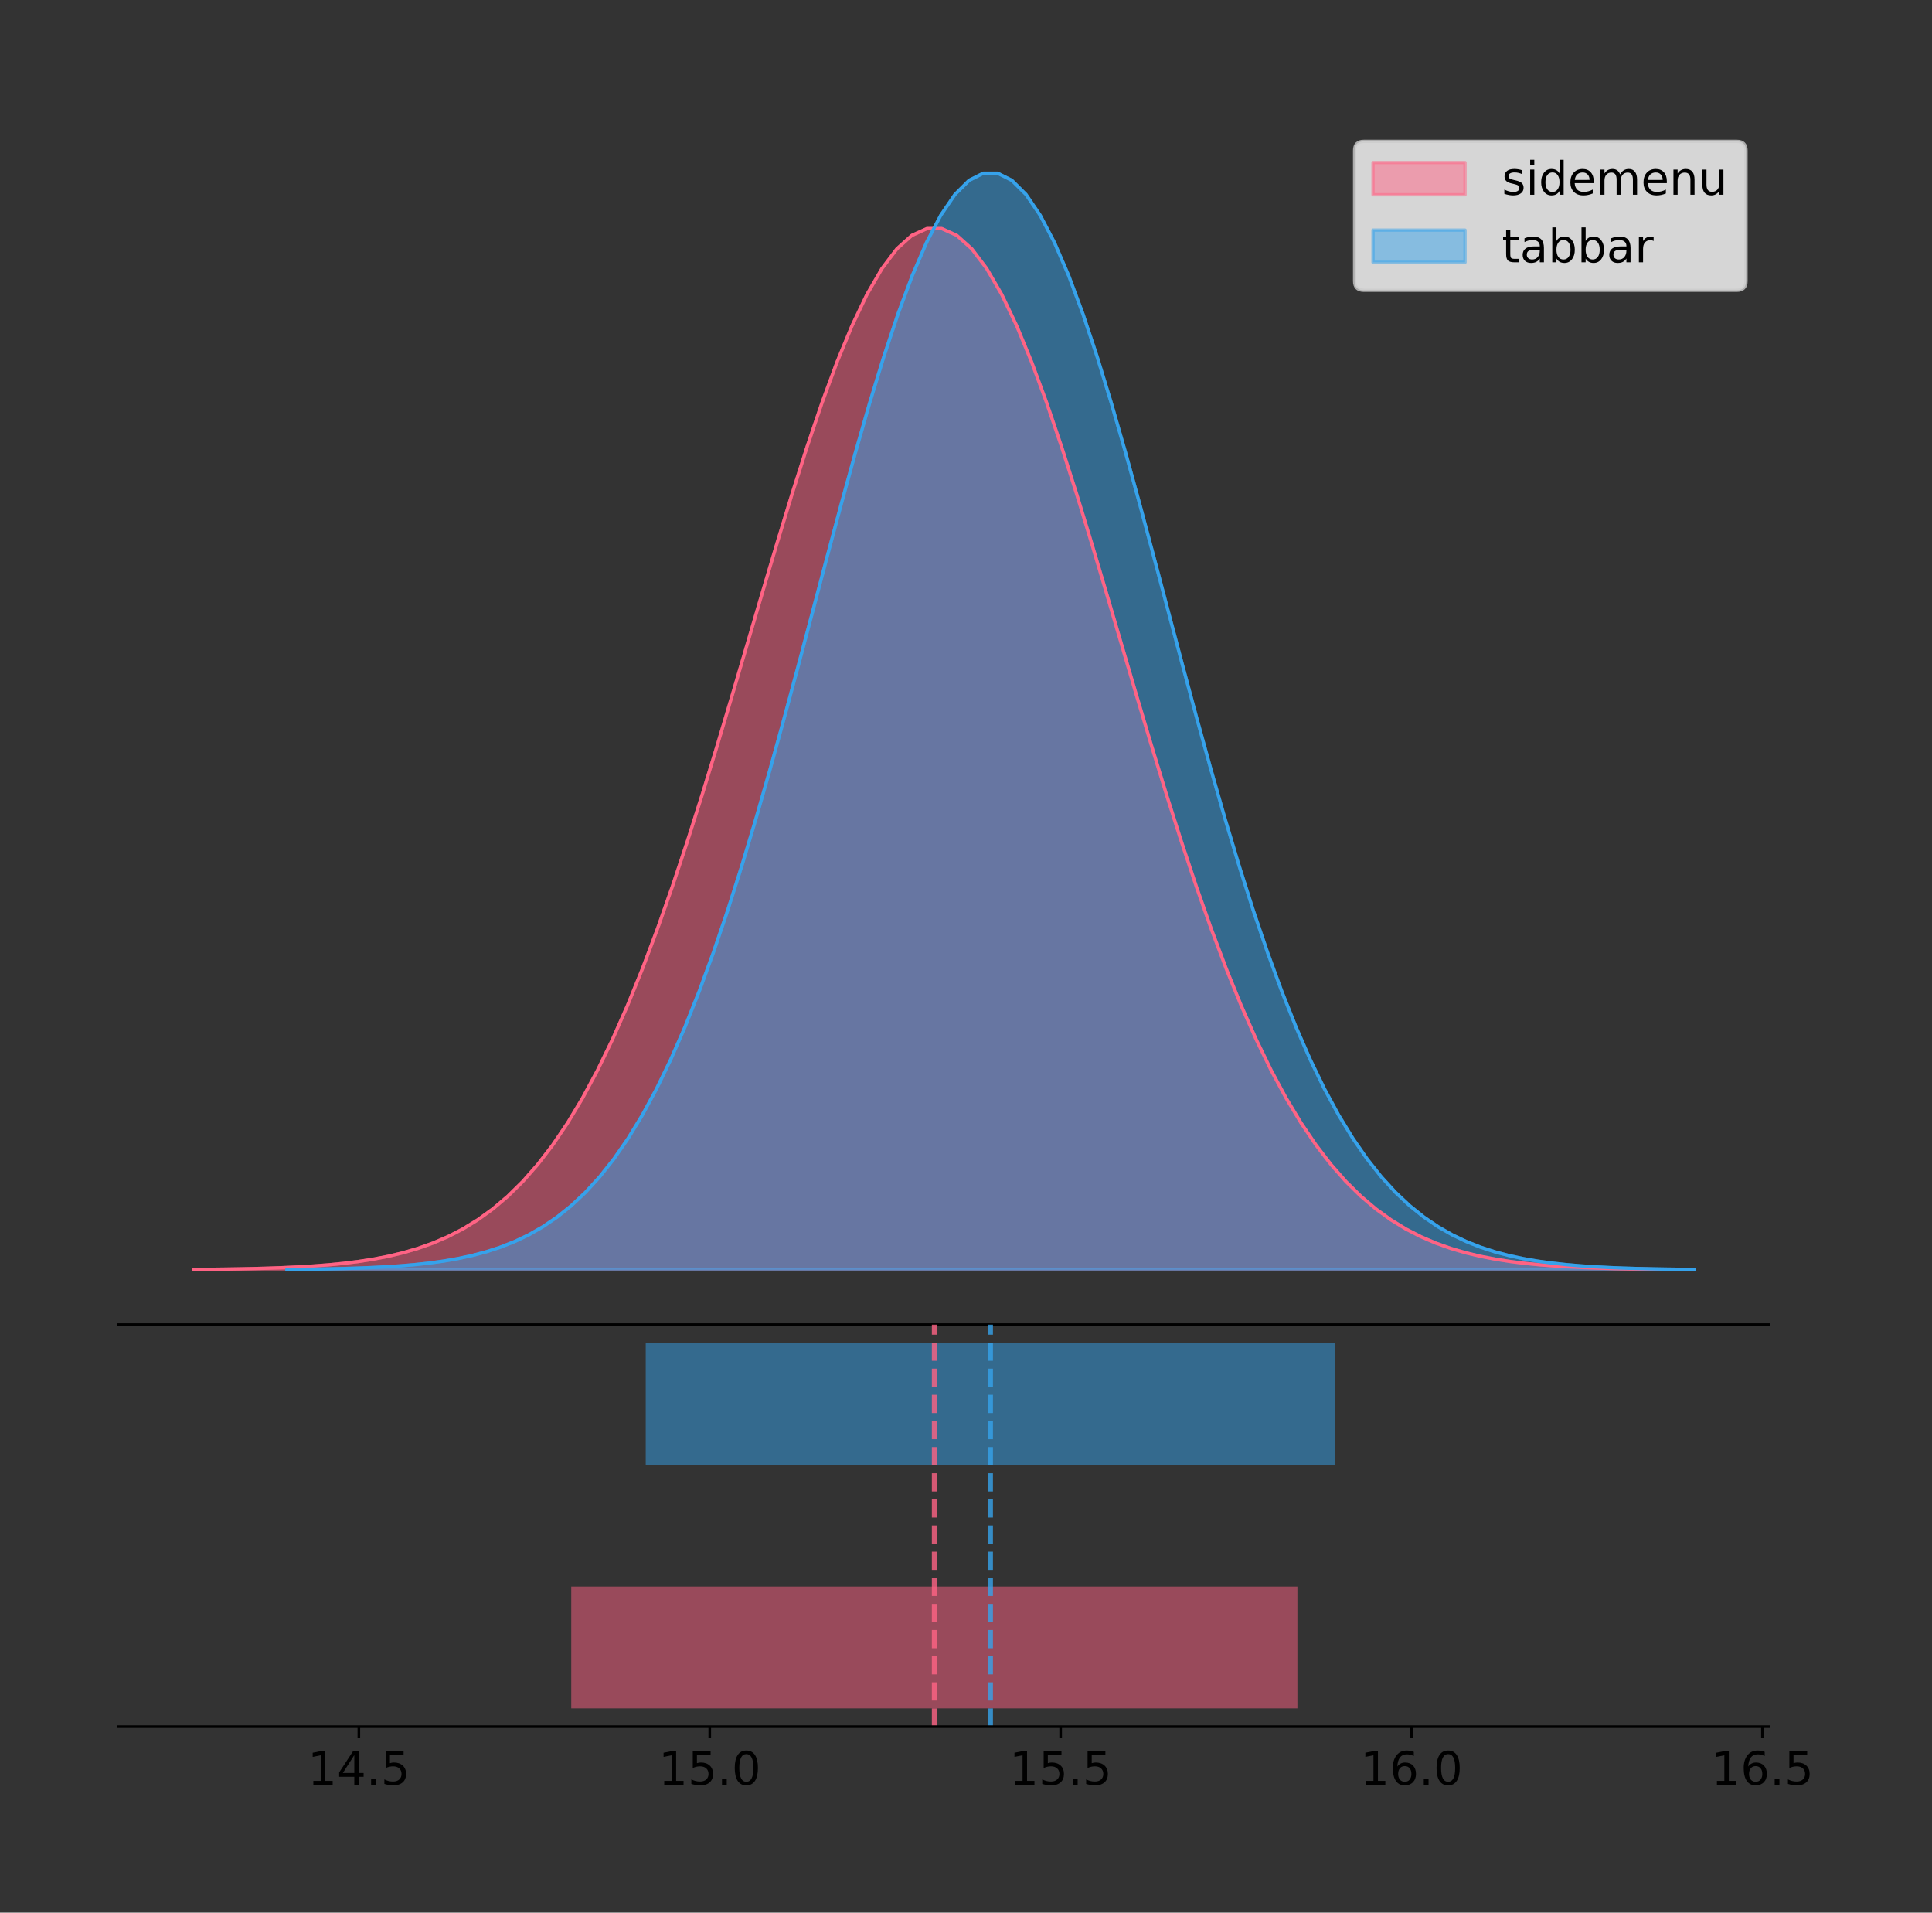 <?xml version="1.0" encoding="utf-8" standalone="no"?>
<!DOCTYPE svg PUBLIC "-//W3C//DTD SVG 1.1//EN"
  "http://www.w3.org/Graphics/SVG/1.1/DTD/svg11.dtd">
<!-- Created with matplotlib (https://matplotlib.org/) -->
<svg height="581.789pt" version="1.1" viewBox="0 0 587.783 581.789" width="587.783pt" xmlns="http://www.w3.org/2000/svg" xmlns:xlink="http://www.w3.org/1999/xlink">
 <rect x="0" y="0" width="587.783" height="581.789" fill="#333333" stroke="none"/>
 <defs>
  <style type="text/css">
*{stroke-linecap:butt;stroke-linejoin:round;}
  </style>
 </defs>
 <g id="figure_1">
  <g id="patch_1">
   <path d="M 0 581.789 
L 587.783 581.789 
L 587.783 0 
L 0 0 
z
" style="fill:none;"/>
  </g>
  <g id="axes_1">
   <g id="patch_2">
    <path d="M 36 402.93 
L 538.2 402.93 
L 538.2 36 
L 36 36 
z
" style="fill:none;"/>
   </g>
   <g id="PolyCollection_1">
    <defs>
     <path d="M 58.827 -195.538 
L 58.827 -195.644 
L 63.381 -195.684 
L 67.935 -195.738 
L 72.49 -195.81 
L 77.044 -195.906 
L 81.598 -196.031 
L 86.152 -196.196 
L 90.706 -196.409 
L 95.26 -196.683 
L 99.814 -197.035 
L 104.368 -197.482 
L 108.923 -198.046 
L 113.477 -198.752 
L 118.031 -199.63 
L 122.585 -200.715 
L 127.139 -202.044 
L 131.693 -203.661 
L 136.247 -205.614 
L 140.801 -207.956 
L 145.355 -210.742 
L 149.91 -214.033 
L 154.464 -217.888 
L 159.018 -222.372 
L 163.572 -227.546 
L 168.126 -233.469 
L 172.68 -240.195 
L 177.234 -247.772 
L 181.788 -256.237 
L 186.342 -265.614 
L 190.897 -275.914 
L 195.451 -287.127 
L 200.005 -299.226 
L 204.559 -312.158 
L 209.113 -325.85 
L 213.667 -340.201 
L 218.221 -355.088 
L 222.775 -370.362 
L 227.329 -385.85 
L 231.884 -401.363 
L 236.438 -416.691 
L 240.992 -431.614 
L 245.546 -445.904 
L 250.1 -459.331 
L 254.654 -471.669 
L 259.208 -482.702 
L 263.762 -492.233 
L 268.316 -500.084 
L 272.871 -506.109 
L 277.425 -510.192 
L 281.979 -512.253 
L 286.533 -512.253 
L 291.087 -510.192 
L 295.641 -506.109 
L 300.195 -500.084 
L 304.749 -492.233 
L 309.303 -482.702 
L 313.858 -471.669 
L 318.412 -459.331 
L 322.966 -445.904 
L 327.52 -431.614 
L 332.074 -416.691 
L 336.628 -401.363 
L 341.182 -385.85 
L 345.736 -370.362 
L 350.29 -355.088 
L 354.845 -340.201 
L 359.399 -325.85 
L 363.953 -312.158 
L 368.507 -299.226 
L 373.061 -287.127 
L 377.615 -275.914 
L 382.169 -265.614 
L 386.723 -256.237 
L 391.277 -247.772 
L 395.832 -240.195 
L 400.386 -233.469 
L 404.94 -227.546 
L 409.494 -222.372 
L 414.048 -217.888 
L 418.602 -214.033 
L 423.156 -210.742 
L 427.71 -207.956 
L 432.264 -205.614 
L 436.819 -203.661 
L 441.373 -202.044 
L 445.927 -200.715 
L 450.481 -199.63 
L 455.035 -198.752 
L 459.589 -198.046 
L 464.143 -197.482 
L 468.697 -197.035 
L 473.251 -196.683 
L 477.806 -196.409 
L 482.36 -196.196 
L 486.914 -196.031 
L 491.468 -195.906 
L 496.022 -195.81 
L 500.576 -195.738 
L 505.13 -195.684 
L 509.684 -195.644 
L 509.684 -195.538 
L 509.684 -195.538 
L 505.13 -195.538 
L 500.576 -195.538 
L 496.022 -195.538 
L 491.468 -195.538 
L 486.914 -195.538 
L 482.36 -195.538 
L 477.806 -195.538 
L 473.251 -195.538 
L 468.697 -195.538 
L 464.143 -195.538 
L 459.589 -195.538 
L 455.035 -195.538 
L 450.481 -195.538 
L 445.927 -195.538 
L 441.373 -195.538 
L 436.819 -195.538 
L 432.264 -195.538 
L 427.71 -195.538 
L 423.156 -195.538 
L 418.602 -195.538 
L 414.048 -195.538 
L 409.494 -195.538 
L 404.94 -195.538 
L 400.386 -195.538 
L 395.832 -195.538 
L 391.277 -195.538 
L 386.723 -195.538 
L 382.169 -195.538 
L 377.615 -195.538 
L 373.061 -195.538 
L 368.507 -195.538 
L 363.953 -195.538 
L 359.399 -195.538 
L 354.845 -195.538 
L 350.29 -195.538 
L 345.736 -195.538 
L 341.182 -195.538 
L 336.628 -195.538 
L 332.074 -195.538 
L 327.52 -195.538 
L 322.966 -195.538 
L 318.412 -195.538 
L 313.858 -195.538 
L 309.303 -195.538 
L 304.749 -195.538 
L 300.195 -195.538 
L 295.641 -195.538 
L 291.087 -195.538 
L 286.533 -195.538 
L 281.979 -195.538 
L 277.425 -195.538 
L 272.871 -195.538 
L 268.316 -195.538 
L 263.762 -195.538 
L 259.208 -195.538 
L 254.654 -195.538 
L 250.1 -195.538 
L 245.546 -195.538 
L 240.992 -195.538 
L 236.438 -195.538 
L 231.884 -195.538 
L 227.329 -195.538 
L 222.775 -195.538 
L 218.221 -195.538 
L 213.667 -195.538 
L 209.113 -195.538 
L 204.559 -195.538 
L 200.005 -195.538 
L 195.451 -195.538 
L 190.897 -195.538 
L 186.342 -195.538 
L 181.788 -195.538 
L 177.234 -195.538 
L 172.68 -195.538 
L 168.126 -195.538 
L 163.572 -195.538 
L 159.018 -195.538 
L 154.464 -195.538 
L 149.91 -195.538 
L 145.355 -195.538 
L 140.801 -195.538 
L 136.247 -195.538 
L 131.693 -195.538 
L 127.139 -195.538 
L 122.585 -195.538 
L 118.031 -195.538 
L 113.477 -195.538 
L 108.923 -195.538 
L 104.368 -195.538 
L 99.814 -195.538 
L 95.26 -195.538 
L 90.706 -195.538 
L 86.152 -195.538 
L 81.598 -195.538 
L 77.044 -195.538 
L 72.49 -195.538 
L 67.935 -195.538 
L 63.381 -195.538 
L 58.827 -195.538 
z
" id="m3ca0b02abf" style="stroke:#ff6384;stroke-opacity:0.5;"/>
    </defs>
    <g clip-path="url(#p61b912802c)">
     <use style="fill:#ff6384;fill-opacity:0.5;stroke:#ff6384;stroke-opacity:0.5;" x="0" xlink:href="#m3ca0b02abf" y="581.789"/>
    </g>
   </g>
   <g id="PolyCollection_2">
    <defs>
     <path d="M 87.3 -195.538 
L 87.3 -195.65 
L 91.624 -195.692 
L 95.948 -195.749 
L 100.272 -195.825 
L 104.596 -195.925 
L 108.92 -196.058 
L 113.244 -196.23 
L 117.568 -196.455 
L 121.892 -196.744 
L 126.216 -197.115 
L 130.54 -197.585 
L 134.864 -198.179 
L 139.188 -198.923 
L 143.512 -199.848 
L 147.836 -200.99 
L 152.16 -202.39 
L 156.484 -204.093 
L 160.808 -206.151 
L 165.132 -208.617 
L 169.456 -211.552 
L 173.78 -215.017 
L 178.104 -219.078 
L 182.428 -223.801 
L 186.752 -229.25 
L 191.076 -235.488 
L 195.4 -242.572 
L 199.723 -250.552 
L 204.047 -259.468 
L 208.371 -269.344 
L 212.695 -280.192 
L 217.019 -292.002 
L 221.343 -304.744 
L 225.667 -318.365 
L 229.991 -332.786 
L 234.315 -347.901 
L 238.639 -363.58 
L 242.963 -379.667 
L 247.287 -395.98 
L 251.611 -412.318 
L 255.935 -428.462 
L 260.259 -444.18 
L 264.583 -459.23 
L 268.907 -473.372 
L 273.231 -486.366 
L 277.555 -497.987 
L 281.879 -508.025 
L 286.203 -516.294 
L 290.527 -522.64 
L 294.851 -526.94 
L 299.175 -529.111 
L 303.499 -529.111 
L 307.823 -526.94 
L 312.146 -522.64 
L 316.47 -516.294 
L 320.794 -508.025 
L 325.118 -497.987 
L 329.442 -486.366 
L 333.766 -473.372 
L 338.09 -459.23 
L 342.414 -444.18 
L 346.738 -428.462 
L 351.062 -412.318 
L 355.386 -395.98 
L 359.71 -379.667 
L 364.034 -363.58 
L 368.358 -347.901 
L 372.682 -332.786 
L 377.006 -318.365 
L 381.33 -304.744 
L 385.654 -292.002 
L 389.978 -280.192 
L 394.302 -269.344 
L 398.626 -259.468 
L 402.95 -250.552 
L 407.274 -242.572 
L 411.598 -235.488 
L 415.922 -229.25 
L 420.246 -223.801 
L 424.57 -219.078 
L 428.893 -215.017 
L 433.217 -211.552 
L 437.541 -208.617 
L 441.865 -206.151 
L 446.189 -204.093 
L 450.513 -202.39 
L 454.837 -200.99 
L 459.161 -199.848 
L 463.485 -198.923 
L 467.809 -198.179 
L 472.133 -197.585 
L 476.457 -197.115 
L 480.781 -196.744 
L 485.105 -196.455 
L 489.429 -196.23 
L 493.753 -196.058 
L 498.077 -195.925 
L 502.401 -195.825 
L 506.725 -195.749 
L 511.049 -195.692 
L 515.373 -195.65 
L 515.373 -195.538 
L 515.373 -195.538 
L 511.049 -195.538 
L 506.725 -195.538 
L 502.401 -195.538 
L 498.077 -195.538 
L 493.753 -195.538 
L 489.429 -195.538 
L 485.105 -195.538 
L 480.781 -195.538 
L 476.457 -195.538 
L 472.133 -195.538 
L 467.809 -195.538 
L 463.485 -195.538 
L 459.161 -195.538 
L 454.837 -195.538 
L 450.513 -195.538 
L 446.189 -195.538 
L 441.865 -195.538 
L 437.541 -195.538 
L 433.217 -195.538 
L 428.893 -195.538 
L 424.57 -195.538 
L 420.246 -195.538 
L 415.922 -195.538 
L 411.598 -195.538 
L 407.274 -195.538 
L 402.95 -195.538 
L 398.626 -195.538 
L 394.302 -195.538 
L 389.978 -195.538 
L 385.654 -195.538 
L 381.33 -195.538 
L 377.006 -195.538 
L 372.682 -195.538 
L 368.358 -195.538 
L 364.034 -195.538 
L 359.71 -195.538 
L 355.386 -195.538 
L 351.062 -195.538 
L 346.738 -195.538 
L 342.414 -195.538 
L 338.09 -195.538 
L 333.766 -195.538 
L 329.442 -195.538 
L 325.118 -195.538 
L 320.794 -195.538 
L 316.47 -195.538 
L 312.146 -195.538 
L 307.823 -195.538 
L 303.499 -195.538 
L 299.175 -195.538 
L 294.851 -195.538 
L 290.527 -195.538 
L 286.203 -195.538 
L 281.879 -195.538 
L 277.555 -195.538 
L 273.231 -195.538 
L 268.907 -195.538 
L 264.583 -195.538 
L 260.259 -195.538 
L 255.935 -195.538 
L 251.611 -195.538 
L 247.287 -195.538 
L 242.963 -195.538 
L 238.639 -195.538 
L 234.315 -195.538 
L 229.991 -195.538 
L 225.667 -195.538 
L 221.343 -195.538 
L 217.019 -195.538 
L 212.695 -195.538 
L 208.371 -195.538 
L 204.047 -195.538 
L 199.723 -195.538 
L 195.4 -195.538 
L 191.076 -195.538 
L 186.752 -195.538 
L 182.428 -195.538 
L 178.104 -195.538 
L 173.78 -195.538 
L 169.456 -195.538 
L 165.132 -195.538 
L 160.808 -195.538 
L 156.484 -195.538 
L 152.16 -195.538 
L 147.836 -195.538 
L 143.512 -195.538 
L 139.188 -195.538 
L 134.864 -195.538 
L 130.54 -195.538 
L 126.216 -195.538 
L 121.892 -195.538 
L 117.568 -195.538 
L 113.244 -195.538 
L 108.92 -195.538 
L 104.596 -195.538 
L 100.272 -195.538 
L 95.948 -195.538 
L 91.624 -195.538 
L 87.3 -195.538 
z
" id="mffccd1900e" style="stroke:#36a2eb;stroke-opacity:0.5;"/>
    </defs>
    <g clip-path="url(#p61b912802c)">
     <use style="fill:#36a2eb;fill-opacity:0.5;stroke:#36a2eb;stroke-opacity:0.5;" x="0" xlink:href="#mffccd1900e" y="581.789"/>
    </g>
   </g>
   <g id="line2d_1">
    <path clip-path="url(#p61b912802c)" d="M 58.827 386.145 
L 63.381 386.105 
L 67.935 386.051 
L 72.49 385.979 
L 77.044 385.884 
L 81.598 385.758 
L 86.152 385.594 
L 90.706 385.381 
L 95.26 385.106 
L 99.814 384.754 
L 104.368 384.308 
L 108.923 383.744 
L 113.477 383.038 
L 118.031 382.159 
L 122.585 381.075 
L 127.139 379.746 
L 131.693 378.128 
L 136.247 376.175 
L 140.801 373.833 
L 145.355 371.047 
L 149.91 367.757 
L 154.464 363.901 
L 159.018 359.417 
L 163.572 354.243 
L 168.126 348.32 
L 172.68 341.594 
L 177.234 334.017 
L 181.788 325.552 
L 186.342 316.175 
L 190.897 305.875 
L 195.451 294.662 
L 200.005 282.564 
L 204.559 269.631 
L 209.113 255.94 
L 213.667 241.588 
L 218.221 226.701 
L 222.775 211.428 
L 227.329 195.939 
L 231.884 180.426 
L 236.438 165.098 
L 240.992 150.175 
L 245.546 135.885 
L 250.1 122.459 
L 254.654 110.121 
L 259.208 99.087 
L 263.762 89.557 
L 268.316 81.705 
L 272.871 75.68 
L 277.425 71.598 
L 281.979 69.536 
L 286.533 69.536 
L 291.087 71.598 
L 295.641 75.68 
L 300.195 81.705 
L 304.749 89.557 
L 309.303 99.087 
L 313.858 110.121 
L 318.412 122.459 
L 322.966 135.885 
L 327.52 150.175 
L 332.074 165.098 
L 336.628 180.426 
L 341.182 195.939 
L 345.736 211.428 
L 350.29 226.701 
L 354.845 241.588 
L 359.399 255.94 
L 363.953 269.631 
L 368.507 282.564 
L 373.061 294.662 
L 377.615 305.875 
L 382.169 316.175 
L 386.723 325.552 
L 391.277 334.017 
L 395.832 341.594 
L 400.386 348.32 
L 404.94 354.243 
L 409.494 359.417 
L 414.048 363.901 
L 418.602 367.757 
L 423.156 371.047 
L 427.71 373.833 
L 432.264 376.175 
L 436.819 378.128 
L 441.373 379.746 
L 445.927 381.075 
L 450.481 382.159 
L 455.035 383.038 
L 459.589 383.744 
L 464.143 384.308 
L 468.697 384.754 
L 473.251 385.106 
L 477.806 385.381 
L 482.36 385.594 
L 486.914 385.758 
L 491.468 385.884 
L 496.022 385.979 
L 500.576 386.051 
L 505.13 386.105 
L 509.684 386.145 
" style="fill:none;stroke:#ff6384;stroke-linecap:square;"/>
   </g>
   <g id="line2d_2">
    <path clip-path="url(#p61b912802c)" d="M 87.3 386.139 
L 91.624 386.097 
L 95.948 386.04 
L 100.272 385.965 
L 104.596 385.864 
L 108.92 385.732 
L 113.244 385.559 
L 117.568 385.334 
L 121.892 385.045 
L 126.216 384.675 
L 130.54 384.204 
L 134.864 383.61 
L 139.188 382.867 
L 143.512 381.941 
L 147.836 380.799 
L 152.16 379.399 
L 156.484 377.696 
L 160.808 375.639 
L 165.132 373.172 
L 169.456 370.238 
L 173.78 366.772 
L 178.104 362.711 
L 182.428 357.989 
L 186.752 352.539 
L 191.076 346.301 
L 195.4 339.217 
L 199.723 331.237 
L 204.047 322.322 
L 208.371 312.445 
L 212.695 301.597 
L 217.019 289.787 
L 221.343 277.045 
L 225.667 263.424 
L 229.991 249.004 
L 234.315 233.888 
L 238.639 218.209 
L 242.963 202.123 
L 247.287 185.809 
L 251.611 169.471 
L 255.935 153.327 
L 260.259 137.61 
L 264.583 122.559 
L 268.907 108.418 
L 273.231 95.423 
L 277.555 83.803 
L 281.879 73.765 
L 286.203 65.495 
L 290.527 59.15 
L 294.851 54.85 
L 299.175 52.679 
L 303.499 52.679 
L 307.823 54.85 
L 312.146 59.15 
L 316.47 65.495 
L 320.794 73.765 
L 325.118 83.803 
L 329.442 95.423 
L 333.766 108.418 
L 338.09 122.559 
L 342.414 137.61 
L 346.738 153.327 
L 351.062 169.471 
L 355.386 185.809 
L 359.71 202.123 
L 364.034 218.209 
L 368.358 233.888 
L 372.682 249.004 
L 377.006 263.424 
L 381.33 277.045 
L 385.654 289.787 
L 389.978 301.597 
L 394.302 312.445 
L 398.626 322.322 
L 402.95 331.237 
L 407.274 339.217 
L 411.598 346.301 
L 415.922 352.539 
L 420.246 357.989 
L 424.57 362.711 
L 428.893 366.772 
L 433.217 370.238 
L 437.541 373.172 
L 441.865 375.639 
L 446.189 377.696 
L 450.513 379.399 
L 454.837 380.799 
L 459.161 381.941 
L 463.485 382.867 
L 467.809 383.61 
L 472.133 384.204 
L 476.457 384.675 
L 480.781 385.045 
L 485.105 385.334 
L 489.429 385.559 
L 493.753 385.732 
L 498.077 385.864 
L 502.401 385.965 
L 506.725 386.04 
L 511.049 386.097 
L 515.373 386.139 
" style="fill:none;stroke:#36a2eb;stroke-linecap:square;"/>
   </g>
   <g id="patch_3">
    <path d="M 36 402.93 
L 538.2 402.93 
" style="fill:none;stroke:#000000;stroke-linecap:square;stroke-linejoin:miter;stroke-width:0.8;"/>
   </g>
   <g id="legend_1">
    <g id="patch_4">
     <path d="M 414.919 88.299 
L 528.4 88.299 
Q 531.2 88.299 531.2 85.499 
L 531.2 45.8 
Q 531.2 43 528.4 43 
L 414.919 43 
Q 412.119 43 412.119 45.8 
L 412.119 85.499 
Q 412.119 88.299 414.919 88.299 
z
" style="fill:#ffffff;opacity:0.8;stroke:#cccccc;stroke-linejoin:miter;"/>
    </g>
    <g id="patch_5">
     <path d="M 417.719 59.238 
L 445.719 59.238 
L 445.719 49.438 
L 417.719 49.438 
z
" style="fill:#ff6384;opacity:0.5;stroke:#ff6384;stroke-linejoin:miter;"/>
    </g>
    <g id="text_1">
     <!-- sidemenu -->
     <defs>
      <path d="M 44.281 53.078 
L 44.281 44.578 
Q 40.484 46.531 36.375 47.5 
Q 32.281 48.484 27.875 48.484 
Q 21.188 48.484 17.844 46.438 
Q 14.5 44.391 14.5 40.281 
Q 14.5 37.156 16.891 35.375 
Q 19.281 33.594 26.516 31.984 
L 29.594 31.297 
Q 39.156 29.25 43.188 25.516 
Q 47.219 21.781 47.219 15.094 
Q 47.219 7.469 41.188 3.016 
Q 35.156 -1.422 24.609 -1.422 
Q 20.219 -1.422 15.453 -0.562 
Q 10.688 0.297 5.422 2 
L 5.422 11.281 
Q 10.406 8.688 15.234 7.391 
Q 20.062 6.109 24.812 6.109 
Q 31.156 6.109 34.562 8.281 
Q 37.984 10.453 37.984 14.406 
Q 37.984 18.062 35.516 20.016 
Q 33.062 21.969 24.703 23.781 
L 21.578 24.516 
Q 13.234 26.266 9.516 29.906 
Q 5.812 33.547 5.812 39.891 
Q 5.812 47.609 11.281 51.797 
Q 16.75 56 26.812 56 
Q 31.781 56 36.172 55.266 
Q 40.578 54.547 44.281 53.078 
z
" id="DejaVuSans-115"/>
      <path d="M 9.422 54.688 
L 18.406 54.688 
L 18.406 0 
L 9.422 0 
z
M 9.422 75.984 
L 18.406 75.984 
L 18.406 64.594 
L 9.422 64.594 
z
" id="DejaVuSans-105"/>
      <path d="M 45.406 46.391 
L 45.406 75.984 
L 54.391 75.984 
L 54.391 0 
L 45.406 0 
L 45.406 8.203 
Q 42.578 3.328 38.25 0.953 
Q 33.938 -1.422 27.875 -1.422 
Q 17.969 -1.422 11.734 6.484 
Q 5.516 14.406 5.516 27.297 
Q 5.516 40.188 11.734 48.094 
Q 17.969 56 27.875 56 
Q 33.938 56 38.25 53.625 
Q 42.578 51.266 45.406 46.391 
z
M 14.797 27.297 
Q 14.797 17.391 18.875 11.75 
Q 22.953 6.109 30.078 6.109 
Q 37.203 6.109 41.297 11.75 
Q 45.406 17.391 45.406 27.297 
Q 45.406 37.203 41.297 42.844 
Q 37.203 48.484 30.078 48.484 
Q 22.953 48.484 18.875 42.844 
Q 14.797 37.203 14.797 27.297 
z
" id="DejaVuSans-100"/>
      <path d="M 56.203 29.594 
L 56.203 25.203 
L 14.891 25.203 
Q 15.484 15.922 20.484 11.062 
Q 25.484 6.203 34.422 6.203 
Q 39.594 6.203 44.453 7.469 
Q 49.312 8.734 54.109 11.281 
L 54.109 2.781 
Q 49.266 0.734 44.188 -0.344 
Q 39.109 -1.422 33.891 -1.422 
Q 20.797 -1.422 13.156 6.188 
Q 5.516 13.812 5.516 26.812 
Q 5.516 40.234 12.766 48.109 
Q 20.016 56 32.328 56 
Q 43.359 56 49.781 48.891 
Q 56.203 41.797 56.203 29.594 
z
M 47.219 32.234 
Q 47.125 39.594 43.094 43.984 
Q 39.062 48.391 32.422 48.391 
Q 24.906 48.391 20.391 44.141 
Q 15.875 39.891 15.188 32.172 
z
" id="DejaVuSans-101"/>
      <path d="M 52 44.188 
Q 55.375 50.25 60.062 53.125 
Q 64.75 56 71.094 56 
Q 79.641 56 84.281 50.016 
Q 88.922 44.047 88.922 33.016 
L 88.922 0 
L 79.891 0 
L 79.891 32.719 
Q 79.891 40.578 77.094 44.375 
Q 74.312 48.188 68.609 48.188 
Q 61.625 48.188 57.562 43.547 
Q 53.516 38.922 53.516 30.906 
L 53.516 0 
L 44.484 0 
L 44.484 32.719 
Q 44.484 40.625 41.703 44.406 
Q 38.922 48.188 33.109 48.188 
Q 26.219 48.188 22.156 43.531 
Q 18.109 38.875 18.109 30.906 
L 18.109 0 
L 9.078 0 
L 9.078 54.688 
L 18.109 54.688 
L 18.109 46.188 
Q 21.188 51.219 25.484 53.609 
Q 29.781 56 35.688 56 
Q 41.656 56 45.828 52.969 
Q 50 49.953 52 44.188 
z
" id="DejaVuSans-109"/>
      <path d="M 54.891 33.016 
L 54.891 0 
L 45.906 0 
L 45.906 32.719 
Q 45.906 40.484 42.875 44.328 
Q 39.844 48.188 33.797 48.188 
Q 26.516 48.188 22.312 43.547 
Q 18.109 38.922 18.109 30.906 
L 18.109 0 
L 9.078 0 
L 9.078 54.688 
L 18.109 54.688 
L 18.109 46.188 
Q 21.344 51.125 25.703 53.562 
Q 30.078 56 35.797 56 
Q 45.219 56 50.047 50.172 
Q 54.891 44.344 54.891 33.016 
z
" id="DejaVuSans-110"/>
      <path d="M 8.5 21.578 
L 8.5 54.688 
L 17.484 54.688 
L 17.484 21.922 
Q 17.484 14.156 20.5 10.266 
Q 23.531 6.391 29.594 6.391 
Q 36.859 6.391 41.078 11.031 
Q 45.312 15.672 45.312 23.688 
L 45.312 54.688 
L 54.297 54.688 
L 54.297 0 
L 45.312 0 
L 45.312 8.406 
Q 42.047 3.422 37.719 1 
Q 33.406 -1.422 27.688 -1.422 
Q 18.266 -1.422 13.375 4.438 
Q 8.5 10.297 8.5 21.578 
z
M 31.109 56 
z
" id="DejaVuSans-117"/>
     </defs>
     <g transform="translate(456.919 59.238)scale(0.14 -0.14)">
      <use xlink:href="#DejaVuSans-115"/>
      <use x="52.1" xlink:href="#DejaVuSans-105"/>
      <use x="79.883" xlink:href="#DejaVuSans-100"/>
      <use x="143.359" xlink:href="#DejaVuSans-101"/>
      <use x="204.883" xlink:href="#DejaVuSans-109"/>
      <use x="302.295" xlink:href="#DejaVuSans-101"/>
      <use x="363.818" xlink:href="#DejaVuSans-110"/>
      <use x="427.197" xlink:href="#DejaVuSans-117"/>
     </g>
    </g>
    <g id="patch_6">
     <path d="M 417.719 79.787 
L 445.719 79.787 
L 445.719 69.987 
L 417.719 69.987 
z
" style="fill:#36a2eb;opacity:0.5;stroke:#36a2eb;stroke-linejoin:miter;"/>
    </g>
    <g id="text_2">
     <!-- tabbar -->
     <defs>
      <path d="M 18.312 70.219 
L 18.312 54.688 
L 36.812 54.688 
L 36.812 47.703 
L 18.312 47.703 
L 18.312 18.016 
Q 18.312 11.328 20.141 9.422 
Q 21.969 7.516 27.594 7.516 
L 36.812 7.516 
L 36.812 0 
L 27.594 0 
Q 17.188 0 13.234 3.875 
Q 9.281 7.766 9.281 18.016 
L 9.281 47.703 
L 2.688 47.703 
L 2.688 54.688 
L 9.281 54.688 
L 9.281 70.219 
z
" id="DejaVuSans-116"/>
      <path d="M 34.281 27.484 
Q 23.391 27.484 19.188 25 
Q 14.984 22.516 14.984 16.5 
Q 14.984 11.719 18.141 8.906 
Q 21.297 6.109 26.703 6.109 
Q 34.188 6.109 38.703 11.406 
Q 43.219 16.703 43.219 25.484 
L 43.219 27.484 
z
M 52.203 31.203 
L 52.203 0 
L 43.219 0 
L 43.219 8.297 
Q 40.141 3.328 35.547 0.953 
Q 30.953 -1.422 24.312 -1.422 
Q 15.922 -1.422 10.953 3.297 
Q 6 8.016 6 15.922 
Q 6 25.141 12.172 29.828 
Q 18.359 34.516 30.609 34.516 
L 43.219 34.516 
L 43.219 35.406 
Q 43.219 41.609 39.141 45 
Q 35.062 48.391 27.688 48.391 
Q 23 48.391 18.547 47.266 
Q 14.109 46.141 10.016 43.891 
L 10.016 52.203 
Q 14.938 54.109 19.578 55.047 
Q 24.219 56 28.609 56 
Q 40.484 56 46.344 49.844 
Q 52.203 43.703 52.203 31.203 
z
" id="DejaVuSans-97"/>
      <path d="M 48.688 27.297 
Q 48.688 37.203 44.609 42.844 
Q 40.531 48.484 33.406 48.484 
Q 26.266 48.484 22.188 42.844 
Q 18.109 37.203 18.109 27.297 
Q 18.109 17.391 22.188 11.75 
Q 26.266 6.109 33.406 6.109 
Q 40.531 6.109 44.609 11.75 
Q 48.688 17.391 48.688 27.297 
z
M 18.109 46.391 
Q 20.953 51.266 25.266 53.625 
Q 29.594 56 35.594 56 
Q 45.562 56 51.781 48.094 
Q 58.016 40.188 58.016 27.297 
Q 58.016 14.406 51.781 6.484 
Q 45.562 -1.422 35.594 -1.422 
Q 29.594 -1.422 25.266 0.953 
Q 20.953 3.328 18.109 8.203 
L 18.109 0 
L 9.078 0 
L 9.078 75.984 
L 18.109 75.984 
z
" id="DejaVuSans-98"/>
      <path d="M 41.109 46.297 
Q 39.594 47.172 37.812 47.578 
Q 36.031 48 33.891 48 
Q 26.266 48 22.188 43.047 
Q 18.109 38.094 18.109 28.812 
L 18.109 0 
L 9.078 0 
L 9.078 54.688 
L 18.109 54.688 
L 18.109 46.188 
Q 20.953 51.172 25.484 53.578 
Q 30.031 56 36.531 56 
Q 37.453 56 38.578 55.875 
Q 39.703 55.766 41.062 55.516 
z
" id="DejaVuSans-114"/>
     </defs>
     <g transform="translate(456.919 79.787)scale(0.14 -0.14)">
      <use xlink:href="#DejaVuSans-116"/>
      <use x="39.209" xlink:href="#DejaVuSans-97"/>
      <use x="100.488" xlink:href="#DejaVuSans-98"/>
      <use x="163.965" xlink:href="#DejaVuSans-98"/>
      <use x="227.441" xlink:href="#DejaVuSans-97"/>
      <use x="288.721" xlink:href="#DejaVuSans-114"/>
     </g>
    </g>
   </g>
  </g>
  <g id="axes_2">
   <g id="patch_7">
    <path d="M 36 525.24 
L 538.2 525.24 
L 538.2 402.93 
L 36 402.93 
z
" style="fill:none;"/>
   </g>
   <g id="patch_8">
    <path clip-path="url(#p9a85db6dc0)" d="M 173.796 519.68 
L 394.716 519.68 
L 394.716 482.617 
L 173.796 482.617 
z
" style="fill:#ff6384;opacity:0.5;"/>
   </g>
   <g id="patch_9">
    <path clip-path="url(#p9a85db6dc0)" d="M 196.459 445.553 
L 406.214 445.553 
L 406.214 408.49 
L 196.459 408.49 
z
" style="fill:#36a2eb;opacity:0.5;"/>
   </g>
   <g id="matplotlib.axis_1">
    <g id="xtick_1">
     <g id="line2d_3">
      <defs>
       <path d="M 0 0 
L 0 3.5 
" id="me8a7598d15" style="stroke:#000000;stroke-width:0.8;"/>
      </defs>
      <g>
       <use style="stroke:#000000;stroke-width:0.8;" x="109.178" xlink:href="#me8a7598d15" y="525.24"/>
      </g>
     </g>
     <g id="text_3">
      <!-- 14.5 -->
      <defs>
       <path d="M 12.406 8.297 
L 28.516 8.297 
L 28.516 63.922 
L 10.984 60.406 
L 10.984 69.391 
L 28.422 72.906 
L 38.281 72.906 
L 38.281 8.297 
L 54.391 8.297 
L 54.391 0 
L 12.406 0 
z
" id="DejaVuSans-49"/>
       <path d="M 37.797 64.312 
L 12.891 25.391 
L 37.797 25.391 
z
M 35.203 72.906 
L 47.609 72.906 
L 47.609 25.391 
L 58.016 25.391 
L 58.016 17.188 
L 47.609 17.188 
L 47.609 0 
L 37.797 0 
L 37.797 17.188 
L 4.891 17.188 
L 4.891 26.703 
z
" id="DejaVuSans-52"/>
       <path d="M 10.688 12.406 
L 21 12.406 
L 21 0 
L 10.688 0 
z
" id="DejaVuSans-46"/>
       <path d="M 10.797 72.906 
L 49.516 72.906 
L 49.516 64.594 
L 19.828 64.594 
L 19.828 46.734 
Q 21.969 47.469 24.109 47.828 
Q 26.266 48.188 28.422 48.188 
Q 40.625 48.188 47.75 41.5 
Q 54.891 34.812 54.891 23.391 
Q 54.891 11.625 47.562 5.094 
Q 40.234 -1.422 26.906 -1.422 
Q 22.312 -1.422 17.547 -0.641 
Q 12.797 0.141 7.719 1.703 
L 7.719 11.625 
Q 12.109 9.234 16.797 8.062 
Q 21.484 6.891 26.703 6.891 
Q 35.156 6.891 40.078 11.328 
Q 45.016 15.766 45.016 23.391 
Q 45.016 31 40.078 35.438 
Q 35.156 39.891 26.703 39.891 
Q 22.75 39.891 18.812 39.016 
Q 14.891 38.141 10.797 36.281 
z
" id="DejaVuSans-53"/>
      </defs>
      <g transform="translate(93.592 542.878)scale(0.14 -0.14)">
       <use xlink:href="#DejaVuSans-49"/>
       <use x="63.623" xlink:href="#DejaVuSans-52"/>
       <use x="127.246" xlink:href="#DejaVuSans-46"/>
       <use x="159.033" xlink:href="#DejaVuSans-53"/>
      </g>
     </g>
    </g>
    <g id="xtick_2">
     <g id="line2d_4">
      <g>
       <use style="stroke:#000000;stroke-width:0.8;" x="215.933" xlink:href="#me8a7598d15" y="525.24"/>
      </g>
     </g>
     <g id="text_4">
      <!-- 15.0 -->
      <defs>
       <path d="M 31.781 66.406 
Q 24.172 66.406 20.328 58.906 
Q 16.5 51.422 16.5 36.375 
Q 16.5 21.391 20.328 13.891 
Q 24.172 6.391 31.781 6.391 
Q 39.453 6.391 43.281 13.891 
Q 47.125 21.391 47.125 36.375 
Q 47.125 51.422 43.281 58.906 
Q 39.453 66.406 31.781 66.406 
z
M 31.781 74.219 
Q 44.047 74.219 50.516 64.516 
Q 56.984 54.828 56.984 36.375 
Q 56.984 17.969 50.516 8.266 
Q 44.047 -1.422 31.781 -1.422 
Q 19.531 -1.422 13.062 8.266 
Q 6.594 17.969 6.594 36.375 
Q 6.594 54.828 13.062 64.516 
Q 19.531 74.219 31.781 74.219 
z
" id="DejaVuSans-48"/>
      </defs>
      <g transform="translate(200.347 542.878)scale(0.14 -0.14)">
       <use xlink:href="#DejaVuSans-49"/>
       <use x="63.623" xlink:href="#DejaVuSans-53"/>
       <use x="127.246" xlink:href="#DejaVuSans-46"/>
       <use x="159.033" xlink:href="#DejaVuSans-48"/>
      </g>
     </g>
    </g>
    <g id="xtick_3">
     <g id="line2d_5">
      <g>
       <use style="stroke:#000000;stroke-width:0.8;" x="322.688" xlink:href="#me8a7598d15" y="525.24"/>
      </g>
     </g>
     <g id="text_5">
      <!-- 15.5 -->
      <g transform="translate(307.102 542.878)scale(0.14 -0.14)">
       <use xlink:href="#DejaVuSans-49"/>
       <use x="63.623" xlink:href="#DejaVuSans-53"/>
       <use x="127.246" xlink:href="#DejaVuSans-46"/>
       <use x="159.033" xlink:href="#DejaVuSans-53"/>
      </g>
     </g>
    </g>
    <g id="xtick_4">
     <g id="line2d_6">
      <g>
       <use style="stroke:#000000;stroke-width:0.8;" x="429.443" xlink:href="#me8a7598d15" y="525.24"/>
      </g>
     </g>
     <g id="text_6">
      <!-- 16.0 -->
      <defs>
       <path d="M 33.016 40.375 
Q 26.375 40.375 22.484 35.828 
Q 18.609 31.297 18.609 23.391 
Q 18.609 15.531 22.484 10.953 
Q 26.375 6.391 33.016 6.391 
Q 39.656 6.391 43.531 10.953 
Q 47.406 15.531 47.406 23.391 
Q 47.406 31.297 43.531 35.828 
Q 39.656 40.375 33.016 40.375 
z
M 52.594 71.297 
L 52.594 62.312 
Q 48.875 64.062 45.094 64.984 
Q 41.312 65.922 37.594 65.922 
Q 27.828 65.922 22.672 59.328 
Q 17.531 52.734 16.797 39.406 
Q 19.672 43.656 24.016 45.922 
Q 28.375 48.188 33.594 48.188 
Q 44.578 48.188 50.953 41.516 
Q 57.328 34.859 57.328 23.391 
Q 57.328 12.156 50.688 5.359 
Q 44.047 -1.422 33.016 -1.422 
Q 20.359 -1.422 13.672 8.266 
Q 6.984 17.969 6.984 36.375 
Q 6.984 53.656 15.188 63.938 
Q 23.391 74.219 37.203 74.219 
Q 40.922 74.219 44.703 73.484 
Q 48.484 72.75 52.594 71.297 
z
" id="DejaVuSans-54"/>
      </defs>
      <g transform="translate(413.857 542.878)scale(0.14 -0.14)">
       <use xlink:href="#DejaVuSans-49"/>
       <use x="63.623" xlink:href="#DejaVuSans-54"/>
       <use x="127.246" xlink:href="#DejaVuSans-46"/>
       <use x="159.033" xlink:href="#DejaVuSans-48"/>
      </g>
     </g>
    </g>
    <g id="xtick_5">
     <g id="line2d_7">
      <g>
       <use style="stroke:#000000;stroke-width:0.8;" x="536.197" xlink:href="#me8a7598d15" y="525.24"/>
      </g>
     </g>
     <g id="text_7">
      <!-- 16.5 -->
      <g transform="translate(520.612 542.878)scale(0.14 -0.14)">
       <use xlink:href="#DejaVuSans-49"/>
       <use x="63.623" xlink:href="#DejaVuSans-54"/>
       <use x="127.246" xlink:href="#DejaVuSans-46"/>
       <use x="159.033" xlink:href="#DejaVuSans-53"/>
      </g>
     </g>
    </g>
   </g>
   <g id="line2d_8">
    <path clip-path="url(#p9a85db6dc0)" d="M 284.256 525.24 
L 284.256 402.93 
" style="fill:none;stroke:#ff6384;stroke-dasharray:5.55,2.4;stroke-dashoffset:0;stroke-opacity:0.8;stroke-width:1.5;"/>
   </g>
   <g id="line2d_9">
    <path clip-path="url(#p9a85db6dc0)" d="M 301.337 525.24 
L 301.337 402.93 
" style="fill:none;stroke:#36a2eb;stroke-dasharray:5.55,2.4;stroke-dashoffset:0;stroke-opacity:0.8;stroke-width:1.5;"/>
   </g>
   <g id="patch_10">
    <path d="M 36 525.24 
L 538.2 525.24 
" style="fill:none;stroke:#000000;stroke-linecap:square;stroke-linejoin:miter;stroke-width:0.8;"/>
   </g>
  </g>
 </g>
 <defs>
  <clipPath id="p61b912802c">
   <rect height="366.93" width="502.2" x="36" y="36"/>
  </clipPath>
  <clipPath id="p9a85db6dc0">
   <rect height="122.31" width="502.2" x="36" y="402.93"/>
  </clipPath>
 </defs>
</svg>
